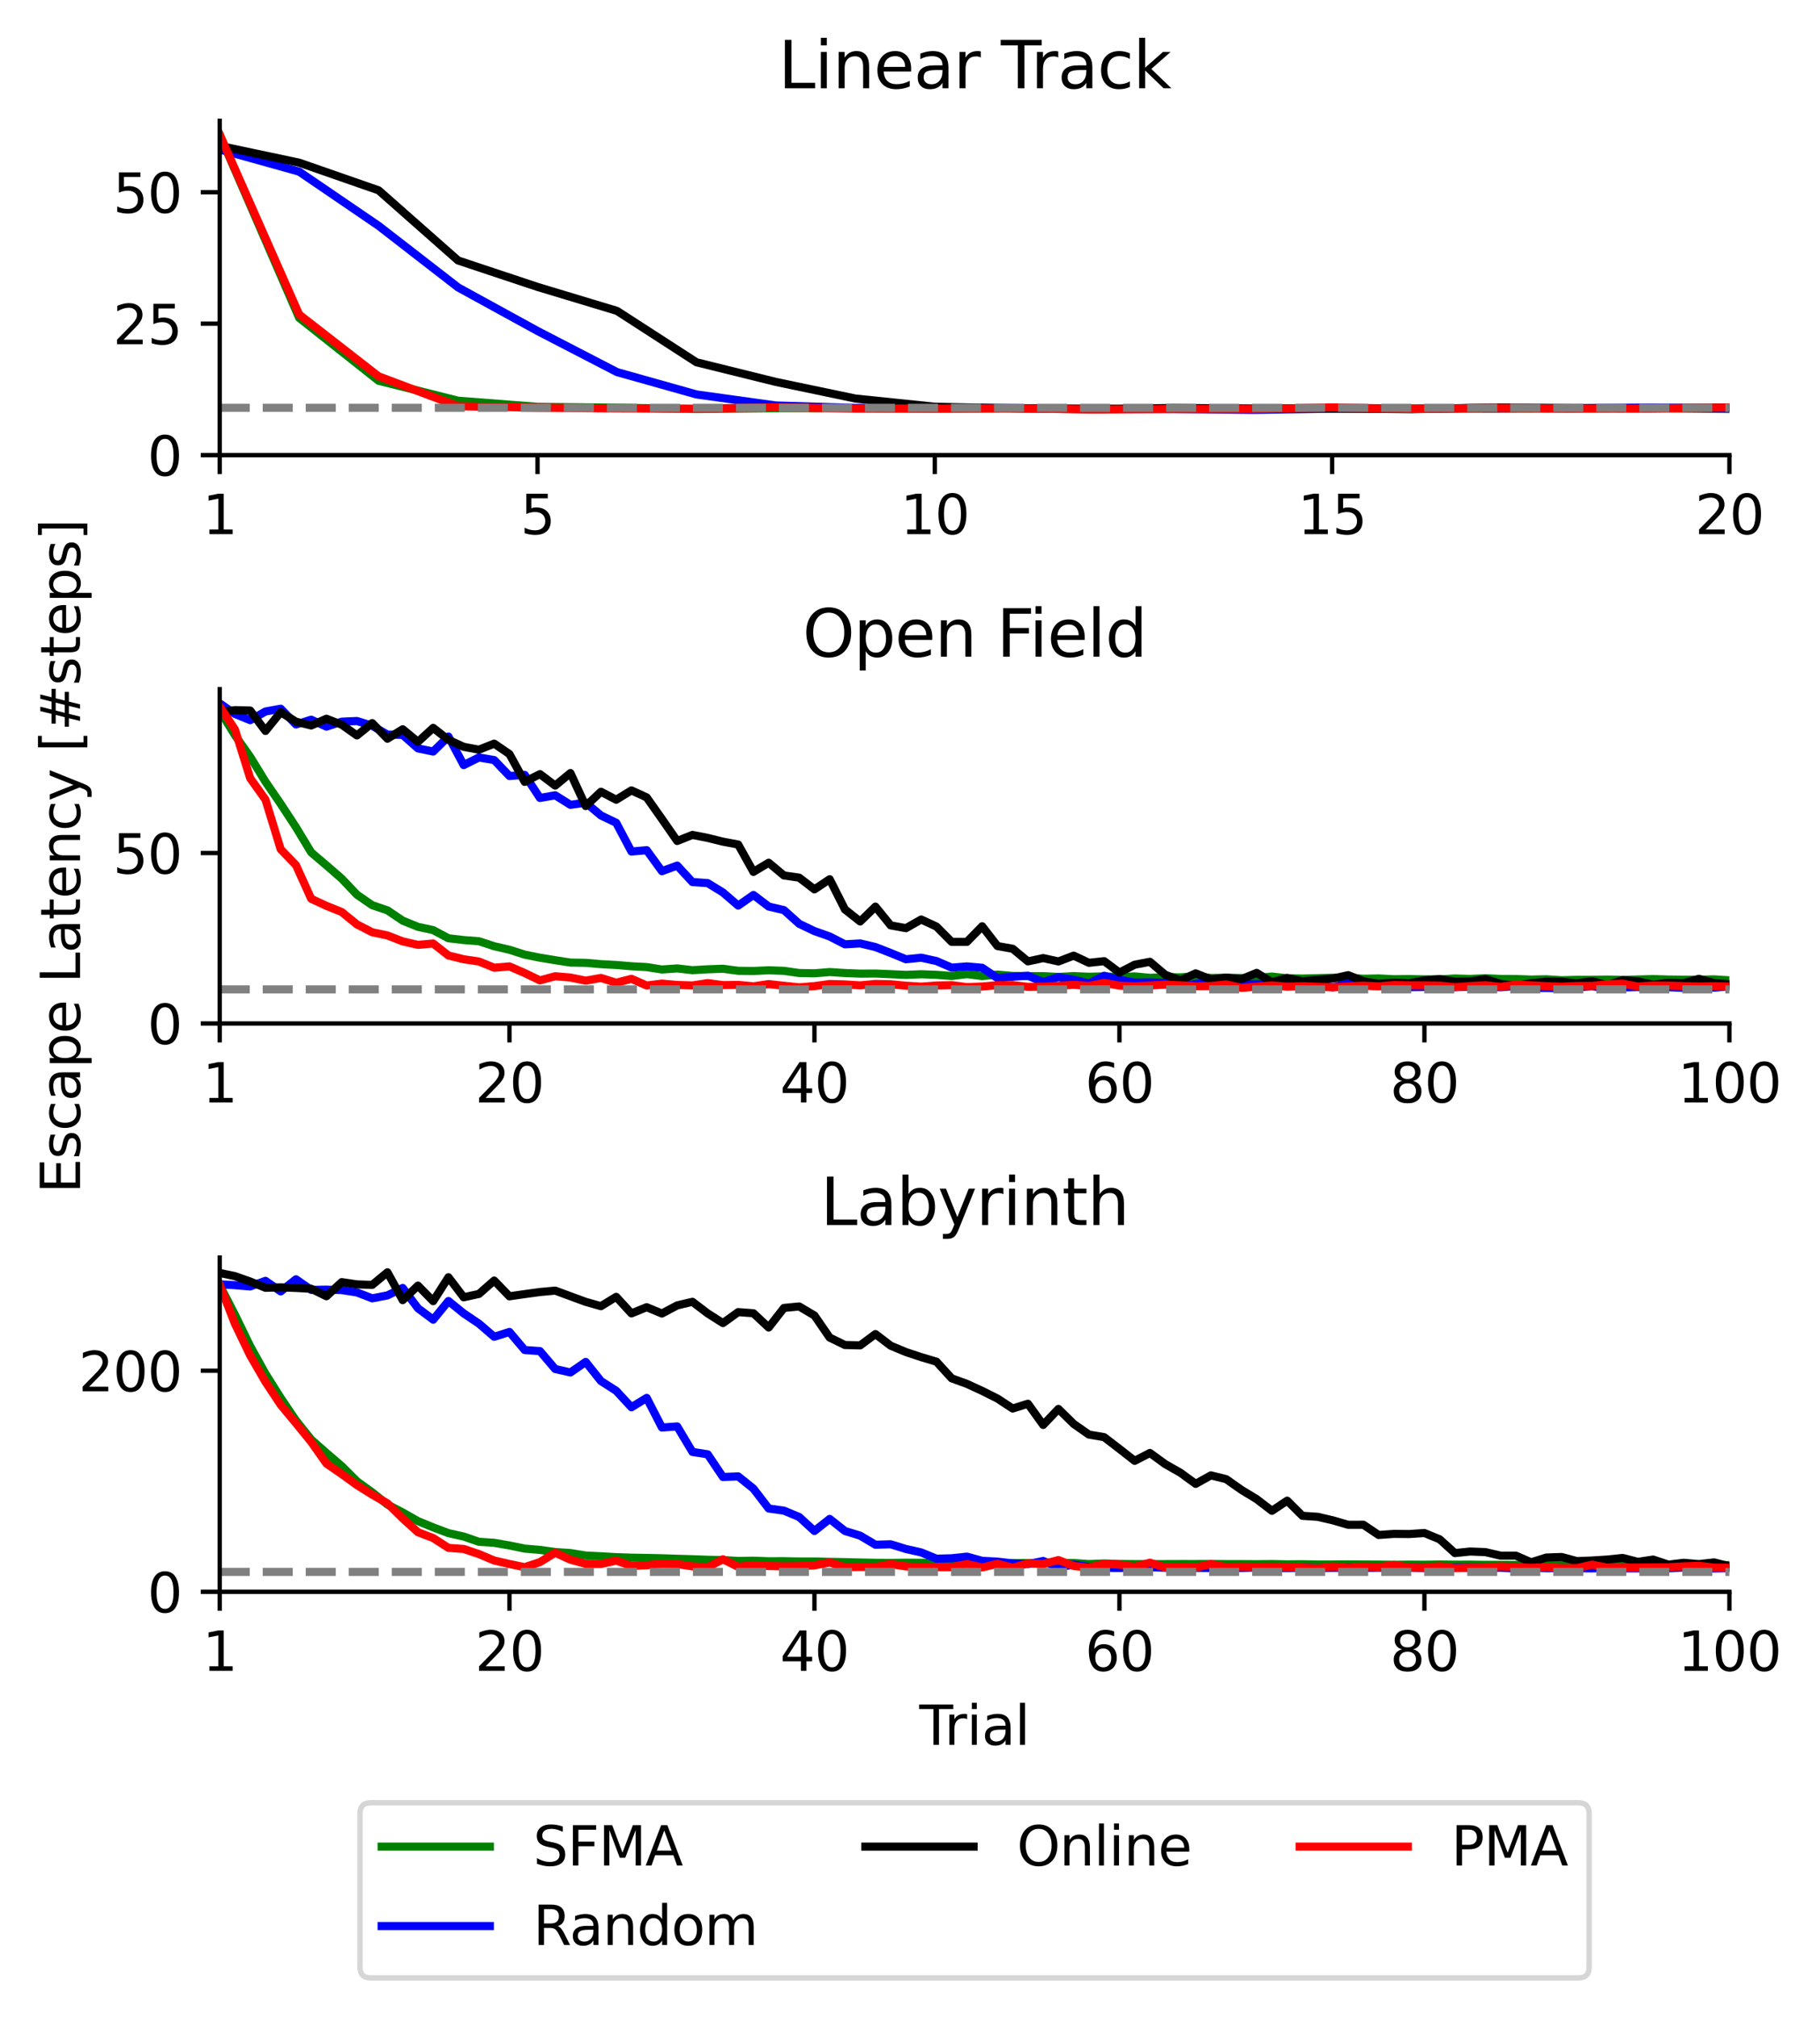 <?xml version="1.0" encoding="utf-8" standalone="no"?>
<!DOCTYPE svg PUBLIC "-//W3C//DTD SVG 1.1//EN"
  "http://www.w3.org/Graphics/SVG/1.1/DTD/svg11.dtd">
<svg height="372.649pt" version="1.1" viewBox="0 0 336.347 372.649" width="336.347pt" xmlns="http://www.w3.org/2000/svg" xmlns:xlink="http://www.w3.org/1999/xlink">
 <defs>
  <style type="text/css">*{stroke-linecap:butt;stroke-linejoin:round;}</style>
 </defs>
 <g id="figure_1">
  <g id="patch_1">
   <path d="M 0 372.649 
L 336.347 372.649 
L 336.347 0 
L 0 0 
z
" style="fill:#ffffff;"/>
  </g>
  <g id="axes_1">
   <g id="patch_2">
    <path d="M 40.603 84.091 
L 319.603 84.091 
L 319.603 22.318 
L 40.603 22.318 
z
" style="fill:#ffffff;"/>
   </g>
   <g id="matplotlib.axis_1">
    <g id="xtick_1">
     <g id="line2d_1">
      <defs>
       <path d="M 0 0 
L 0 3.5 
" id="mf68e36d7d5" style="stroke:#000000;stroke-width:0.8;"/>
      </defs>
      <g>
       <use style="stroke:#000000;stroke-width:0.8;" x="40.603" xlink:href="#mf68e36d7d5" y="84.091"/>
      </g>
     </g>
     <g id="text_1">
      <!-- 1 -->
      <g transform="translate(37.422 98.689)scale(0.1 -0.1)">
       <defs>
        <path d="M 794 531 
L 1825 531 
L 1825 4091 
L 703 3866 
L 703 4441 
L 1819 4666 
L 2450 4666 
L 2450 531 
L 3481 531 
L 3481 0 
L 794 0 
L 794 531 
z
" id="DejaVuSans-31" transform="scale(0.016)"/>
       </defs>
       <use xlink:href="#DejaVuSans-31"/>
      </g>
     </g>
    </g>
    <g id="xtick_2">
     <g id="line2d_2">
      <g>
       <use style="stroke:#000000;stroke-width:0.8;" x="99.34" xlink:href="#mf68e36d7d5" y="84.091"/>
      </g>
     </g>
     <g id="text_2">
      <!-- 5 -->
      <g transform="translate(96.159 98.689)scale(0.1 -0.1)">
       <defs>
        <path d="M 691 4666 
L 3169 4666 
L 3169 4134 
L 1269 4134 
L 1269 2991 
Q 1406 3038 1543 3061 
Q 1681 3084 1819 3084 
Q 2600 3084 3056 2656 
Q 3513 2228 3513 1497 
Q 3513 744 3044 326 
Q 2575 -91 1722 -91 
Q 1428 -91 1123 -41 
Q 819 9 494 109 
L 494 744 
Q 775 591 1075 516 
Q 1375 441 1709 441 
Q 2250 441 2565 725 
Q 2881 1009 2881 1497 
Q 2881 1984 2565 2268 
Q 2250 2553 1709 2553 
Q 1456 2553 1204 2497 
Q 953 2441 691 2322 
L 691 4666 
z
" id="DejaVuSans-35" transform="scale(0.016)"/>
       </defs>
       <use xlink:href="#DejaVuSans-35"/>
      </g>
     </g>
    </g>
    <g id="xtick_3">
     <g id="line2d_3">
      <g>
       <use style="stroke:#000000;stroke-width:0.8;" x="172.761" xlink:href="#mf68e36d7d5" y="84.091"/>
      </g>
     </g>
     <g id="text_3">
      <!-- 10 -->
      <g transform="translate(166.399 98.689)scale(0.1 -0.1)">
       <defs>
        <path d="M 2034 4250 
Q 1547 4250 1301 3770 
Q 1056 3291 1056 2328 
Q 1056 1369 1301 889 
Q 1547 409 2034 409 
Q 2525 409 2770 889 
Q 3016 1369 3016 2328 
Q 3016 3291 2770 3770 
Q 2525 4250 2034 4250 
z
M 2034 4750 
Q 2819 4750 3233 4129 
Q 3647 3509 3647 2328 
Q 3647 1150 3233 529 
Q 2819 -91 2034 -91 
Q 1250 -91 836 529 
Q 422 1150 422 2328 
Q 422 3509 836 4129 
Q 1250 4750 2034 4750 
z
" id="DejaVuSans-30" transform="scale(0.016)"/>
       </defs>
       <use xlink:href="#DejaVuSans-31"/>
       <use x="63.623" xlink:href="#DejaVuSans-30"/>
      </g>
     </g>
    </g>
    <g id="xtick_4">
     <g id="line2d_4">
      <g>
       <use style="stroke:#000000;stroke-width:0.8;" x="246.182" xlink:href="#mf68e36d7d5" y="84.091"/>
      </g>
     </g>
     <g id="text_4">
      <!-- 15 -->
      <g transform="translate(239.82 98.689)scale(0.1 -0.1)">
       <use xlink:href="#DejaVuSans-31"/>
       <use x="63.623" xlink:href="#DejaVuSans-35"/>
      </g>
     </g>
    </g>
    <g id="xtick_5">
     <g id="line2d_5">
      <g>
       <use style="stroke:#000000;stroke-width:0.8;" x="319.603" xlink:href="#mf68e36d7d5" y="84.091"/>
      </g>
     </g>
     <g id="text_5">
      <!-- 20 -->
      <g transform="translate(313.241 98.689)scale(0.1 -0.1)">
       <defs>
        <path d="M 1228 531 
L 3431 531 
L 3431 0 
L 469 0 
L 469 531 
Q 828 903 1448 1529 
Q 2069 2156 2228 2338 
Q 2531 2678 2651 2914 
Q 2772 3150 2772 3378 
Q 2772 3750 2511 3984 
Q 2250 4219 1831 4219 
Q 1534 4219 1204 4116 
Q 875 4013 500 3803 
L 500 4441 
Q 881 4594 1212 4672 
Q 1544 4750 1819 4750 
Q 2544 4750 2975 4387 
Q 3406 4025 3406 3419 
Q 3406 3131 3298 2873 
Q 3191 2616 2906 2266 
Q 2828 2175 2409 1742 
Q 1991 1309 1228 531 
z
" id="DejaVuSans-32" transform="scale(0.016)"/>
       </defs>
       <use xlink:href="#DejaVuSans-32"/>
       <use x="63.623" xlink:href="#DejaVuSans-30"/>
      </g>
     </g>
    </g>
   </g>
   <g id="matplotlib.axis_2">
    <g id="ytick_1">
     <g id="line2d_6">
      <defs>
       <path d="M 0 0 
L -3.5 0 
" id="m73e2771be9" style="stroke:#000000;stroke-width:0.8;"/>
      </defs>
      <g>
       <use style="stroke:#000000;stroke-width:0.8;" x="40.603" xlink:href="#m73e2771be9" y="84.091"/>
      </g>
     </g>
     <g id="text_6">
      <!-- 0 -->
      <g transform="translate(27.241 87.89)scale(0.1 -0.1)">
       <use xlink:href="#DejaVuSans-30"/>
      </g>
     </g>
    </g>
    <g id="ytick_2">
     <g id="line2d_7">
      <g>
       <use style="stroke:#000000;stroke-width:0.8;" x="40.603" xlink:href="#m73e2771be9" y="59.805"/>
      </g>
     </g>
     <g id="text_7">
      <!-- 25 -->
      <g transform="translate(20.878 63.604)scale(0.1 -0.1)">
       <use xlink:href="#DejaVuSans-32"/>
       <use x="63.623" xlink:href="#DejaVuSans-35"/>
      </g>
     </g>
    </g>
    <g id="ytick_3">
     <g id="line2d_8">
      <g>
       <use style="stroke:#000000;stroke-width:0.8;" x="40.603" xlink:href="#m73e2771be9" y="35.519"/>
      </g>
     </g>
     <g id="text_8">
      <!-- 50 -->
      <g transform="translate(20.878 39.318)scale(0.1 -0.1)">
       <use xlink:href="#DejaVuSans-35"/>
       <use x="63.623" xlink:href="#DejaVuSans-30"/>
      </g>
     </g>
    </g>
   </g>
   <g id="line2d_9">
    <path clip-path="url(#p953421560e)" d="M 40.603 24.919 
L 55.287 58.732 
L 69.972 70.357 
L 84.656 74.037 
L 99.34 75.168 
L 114.024 75.315 
L 128.708 75.57 
L 143.393 75.423 
L 158.077 75.439 
L 172.761 75.512 
L 187.445 75.467 
L 202.129 75.48 
L 216.814 75.503 
L 231.498 75.503 
L 246.182 75.516 
L 260.866 75.467 
L 275.55 75.516 
L 290.235 75.473 
L 304.919 75.423 
L 319.603 75.57 
" style="fill:none;stroke:#008000;stroke-linecap:square;stroke-width:1.5;"/>
   </g>
   <g id="line2d_10">
    <path clip-path="url(#p953421560e)" d="M 40.603 27.621 
L 55.287 31.711 
L 69.972 41.726 
L 84.656 53.102 
L 99.34 61.155 
L 114.024 68.752 
L 128.708 72.88 
L 143.393 74.92 
L 158.077 75.367 
L 172.761 75.387 
L 187.445 75.387 
L 202.129 75.562 
L 216.814 75.562 
L 231.498 75.736 
L 246.182 75.503 
L 260.866 75.523 
L 275.55 75.367 
L 290.235 75.426 
L 304.919 75.29 
L 319.603 75.426 
" style="fill:none;stroke:#0000ff;stroke-linecap:square;stroke-width:1.5;"/>
   </g>
   <g id="line2d_11">
    <path clip-path="url(#p953421560e)" d="M 40.603 26.95 
L 55.287 30.059 
L 69.972 35.169 
L 84.656 48.128 
L 99.34 53.014 
L 114.024 57.444 
L 128.708 66.935 
L 143.393 70.568 
L 158.077 73.638 
L 172.761 75.154 
L 187.445 75.426 
L 202.129 75.62 
L 216.814 75.367 
L 231.498 75.484 
L 246.182 75.426 
L 260.866 75.6 
L 275.55 75.27 
L 290.235 75.387 
L 304.919 75.445 
L 319.603 75.27 
" style="fill:none;stroke:#000000;stroke-linecap:square;stroke-width:1.5;"/>
   </g>
   <g id="line2d_12">
    <path clip-path="url(#p953421560e)" d="M 40.603 24.862 
L 55.287 58.114 
L 69.972 69.539 
L 84.656 75.056 
L 99.34 75.328 
L 114.024 75.464 
L 128.708 75.503 
L 143.393 75.251 
L 158.077 75.484 
L 172.761 75.484 
L 187.445 75.426 
L 202.129 75.659 
L 216.814 75.581 
L 231.498 75.581 
L 246.182 75.27 
L 260.866 75.542 
L 275.55 75.348 
L 290.235 75.484 
L 304.919 75.464 
L 319.603 75.29 
" style="fill:none;stroke:#ff0000;stroke-linecap:square;stroke-width:1.5;"/>
   </g>
   <g id="line2d_13">
    <path clip-path="url(#p953421560e)" d="M 40.603 75.348 
L 319.603 75.348 
" style="fill:none;stroke:#808080;stroke-dasharray:5.55,2.4;stroke-dashoffset:0;stroke-width:1.5;"/>
   </g>
   <g id="patch_3">
    <path d="M 40.603 84.091 
L 40.603 22.318 
" style="fill:none;stroke:#000000;stroke-linecap:square;stroke-linejoin:miter;stroke-width:0.8;"/>
   </g>
   <g id="patch_4">
    <path d="M 40.603 84.091 
L 319.603 84.091 
" style="fill:none;stroke:#000000;stroke-linecap:square;stroke-linejoin:miter;stroke-width:0.8;"/>
   </g>
   <g id="text_9">
    <!-- Linear Track -->
    <g transform="translate(143.852 16.318)scale(0.12 -0.12)">
     <defs>
      <path d="M 628 4666 
L 1259 4666 
L 1259 531 
L 3531 531 
L 3531 0 
L 628 0 
L 628 4666 
z
" id="DejaVuSans-4c" transform="scale(0.016)"/>
      <path d="M 603 3500 
L 1178 3500 
L 1178 0 
L 603 0 
L 603 3500 
z
M 603 4863 
L 1178 4863 
L 1178 4134 
L 603 4134 
L 603 4863 
z
" id="DejaVuSans-69" transform="scale(0.016)"/>
      <path d="M 3513 2113 
L 3513 0 
L 2938 0 
L 2938 2094 
Q 2938 2591 2744 2837 
Q 2550 3084 2163 3084 
Q 1697 3084 1428 2787 
Q 1159 2491 1159 1978 
L 1159 0 
L 581 0 
L 581 3500 
L 1159 3500 
L 1159 2956 
Q 1366 3272 1645 3428 
Q 1925 3584 2291 3584 
Q 2894 3584 3203 3211 
Q 3513 2838 3513 2113 
z
" id="DejaVuSans-6e" transform="scale(0.016)"/>
      <path d="M 3597 1894 
L 3597 1613 
L 953 1613 
Q 991 1019 1311 708 
Q 1631 397 2203 397 
Q 2534 397 2845 478 
Q 3156 559 3463 722 
L 3463 178 
Q 3153 47 2828 -22 
Q 2503 -91 2169 -91 
Q 1331 -91 842 396 
Q 353 884 353 1716 
Q 353 2575 817 3079 
Q 1281 3584 2069 3584 
Q 2775 3584 3186 3129 
Q 3597 2675 3597 1894 
z
M 3022 2063 
Q 3016 2534 2758 2815 
Q 2500 3097 2075 3097 
Q 1594 3097 1305 2825 
Q 1016 2553 972 2059 
L 3022 2063 
z
" id="DejaVuSans-65" transform="scale(0.016)"/>
      <path d="M 2194 1759 
Q 1497 1759 1228 1600 
Q 959 1441 959 1056 
Q 959 750 1161 570 
Q 1363 391 1709 391 
Q 2188 391 2477 730 
Q 2766 1069 2766 1631 
L 2766 1759 
L 2194 1759 
z
M 3341 1997 
L 3341 0 
L 2766 0 
L 2766 531 
Q 2569 213 2275 61 
Q 1981 -91 1556 -91 
Q 1019 -91 701 211 
Q 384 513 384 1019 
Q 384 1609 779 1909 
Q 1175 2209 1959 2209 
L 2766 2209 
L 2766 2266 
Q 2766 2663 2505 2880 
Q 2244 3097 1772 3097 
Q 1472 3097 1187 3025 
Q 903 2953 641 2809 
L 641 3341 
Q 956 3463 1253 3523 
Q 1550 3584 1831 3584 
Q 2591 3584 2966 3190 
Q 3341 2797 3341 1997 
z
" id="DejaVuSans-61" transform="scale(0.016)"/>
      <path d="M 2631 2963 
Q 2534 3019 2420 3045 
Q 2306 3072 2169 3072 
Q 1681 3072 1420 2755 
Q 1159 2438 1159 1844 
L 1159 0 
L 581 0 
L 581 3500 
L 1159 3500 
L 1159 2956 
Q 1341 3275 1631 3429 
Q 1922 3584 2338 3584 
Q 2397 3584 2469 3576 
Q 2541 3569 2628 3553 
L 2631 2963 
z
" id="DejaVuSans-72" transform="scale(0.016)"/>
      <path id="DejaVuSans-20" transform="scale(0.016)"/>
      <path d="M -19 4666 
L 3928 4666 
L 3928 4134 
L 2272 4134 
L 2272 0 
L 1638 0 
L 1638 4134 
L -19 4134 
L -19 4666 
z
" id="DejaVuSans-54" transform="scale(0.016)"/>
      <path d="M 3122 3366 
L 3122 2828 
Q 2878 2963 2633 3030 
Q 2388 3097 2138 3097 
Q 1578 3097 1268 2742 
Q 959 2388 959 1747 
Q 959 1106 1268 751 
Q 1578 397 2138 397 
Q 2388 397 2633 464 
Q 2878 531 3122 666 
L 3122 134 
Q 2881 22 2623 -34 
Q 2366 -91 2075 -91 
Q 1284 -91 818 406 
Q 353 903 353 1747 
Q 353 2603 823 3093 
Q 1294 3584 2113 3584 
Q 2378 3584 2631 3529 
Q 2884 3475 3122 3366 
z
" id="DejaVuSans-63" transform="scale(0.016)"/>
      <path d="M 581 4863 
L 1159 4863 
L 1159 1991 
L 2875 3500 
L 3609 3500 
L 1753 1863 
L 3688 0 
L 2938 0 
L 1159 1709 
L 1159 0 
L 581 0 
L 581 4863 
z
" id="DejaVuSans-6b" transform="scale(0.016)"/>
     </defs>
     <use xlink:href="#DejaVuSans-4c"/>
     <use x="55.713" xlink:href="#DejaVuSans-69"/>
     <use x="83.496" xlink:href="#DejaVuSans-6e"/>
     <use x="146.875" xlink:href="#DejaVuSans-65"/>
     <use x="208.398" xlink:href="#DejaVuSans-61"/>
     <use x="269.678" xlink:href="#DejaVuSans-72"/>
     <use x="310.791" xlink:href="#DejaVuSans-20"/>
     <use x="342.578" xlink:href="#DejaVuSans-54"/>
     <use x="388.912" xlink:href="#DejaVuSans-72"/>
     <use x="430.025" xlink:href="#DejaVuSans-61"/>
     <use x="491.305" xlink:href="#DejaVuSans-63"/>
     <use x="546.285" xlink:href="#DejaVuSans-6b"/>
    </g>
   </g>
  </g>
  <g id="axes_2">
   <g id="patch_5">
    <path d="M 40.603 189.104 
L 319.603 189.104 
L 319.603 127.332 
L 40.603 127.332 
z
" style="fill:#ffffff;"/>
   </g>
   <g id="matplotlib.axis_3">
    <g id="xtick_6">
     <g id="line2d_14">
      <g>
       <use style="stroke:#000000;stroke-width:0.8;" x="40.603" xlink:href="#mf68e36d7d5" y="189.104"/>
      </g>
     </g>
     <g id="text_10">
      <!-- 1 -->
      <g transform="translate(37.422 203.703)scale(0.1 -0.1)">
       <use xlink:href="#DejaVuSans-31"/>
      </g>
     </g>
    </g>
    <g id="xtick_7">
     <g id="line2d_15">
      <g>
       <use style="stroke:#000000;stroke-width:0.8;" x="94.149" xlink:href="#mf68e36d7d5" y="189.104"/>
      </g>
     </g>
     <g id="text_11">
      <!-- 20 -->
      <g transform="translate(87.786 203.703)scale(0.1 -0.1)">
       <use xlink:href="#DejaVuSans-32"/>
       <use x="63.623" xlink:href="#DejaVuSans-30"/>
      </g>
     </g>
    </g>
    <g id="xtick_8">
     <g id="line2d_16">
      <g>
       <use style="stroke:#000000;stroke-width:0.8;" x="150.512" xlink:href="#mf68e36d7d5" y="189.104"/>
      </g>
     </g>
     <g id="text_12">
      <!-- 40 -->
      <g transform="translate(144.15 203.703)scale(0.1 -0.1)">
       <defs>
        <path d="M 2419 4116 
L 825 1625 
L 2419 1625 
L 2419 4116 
z
M 2253 4666 
L 3047 4666 
L 3047 1625 
L 3713 1625 
L 3713 1100 
L 3047 1100 
L 3047 0 
L 2419 0 
L 2419 1100 
L 313 1100 
L 313 1709 
L 2253 4666 
z
" id="DejaVuSans-34" transform="scale(0.016)"/>
       </defs>
       <use xlink:href="#DejaVuSans-34"/>
       <use x="63.623" xlink:href="#DejaVuSans-30"/>
      </g>
     </g>
    </g>
    <g id="xtick_9">
     <g id="line2d_17">
      <g>
       <use style="stroke:#000000;stroke-width:0.8;" x="206.876" xlink:href="#mf68e36d7d5" y="189.104"/>
      </g>
     </g>
     <g id="text_13">
      <!-- 60 -->
      <g transform="translate(200.513 203.703)scale(0.1 -0.1)">
       <defs>
        <path d="M 2113 2584 
Q 1688 2584 1439 2293 
Q 1191 2003 1191 1497 
Q 1191 994 1439 701 
Q 1688 409 2113 409 
Q 2538 409 2786 701 
Q 3034 994 3034 1497 
Q 3034 2003 2786 2293 
Q 2538 2584 2113 2584 
z
M 3366 4563 
L 3366 3988 
Q 3128 4100 2886 4159 
Q 2644 4219 2406 4219 
Q 1781 4219 1451 3797 
Q 1122 3375 1075 2522 
Q 1259 2794 1537 2939 
Q 1816 3084 2150 3084 
Q 2853 3084 3261 2657 
Q 3669 2231 3669 1497 
Q 3669 778 3244 343 
Q 2819 -91 2113 -91 
Q 1303 -91 875 529 
Q 447 1150 447 2328 
Q 447 3434 972 4092 
Q 1497 4750 2381 4750 
Q 2619 4750 2861 4703 
Q 3103 4656 3366 4563 
z
" id="DejaVuSans-36" transform="scale(0.016)"/>
       </defs>
       <use xlink:href="#DejaVuSans-36"/>
       <use x="63.623" xlink:href="#DejaVuSans-30"/>
      </g>
     </g>
    </g>
    <g id="xtick_10">
     <g id="line2d_18">
      <g>
       <use style="stroke:#000000;stroke-width:0.8;" x="263.239" xlink:href="#mf68e36d7d5" y="189.104"/>
      </g>
     </g>
     <g id="text_14">
      <!-- 80 -->
      <g transform="translate(256.877 203.703)scale(0.1 -0.1)">
       <defs>
        <path d="M 2034 2216 
Q 1584 2216 1326 1975 
Q 1069 1734 1069 1313 
Q 1069 891 1326 650 
Q 1584 409 2034 409 
Q 2484 409 2743 651 
Q 3003 894 3003 1313 
Q 3003 1734 2745 1975 
Q 2488 2216 2034 2216 
z
M 1403 2484 
Q 997 2584 770 2862 
Q 544 3141 544 3541 
Q 544 4100 942 4425 
Q 1341 4750 2034 4750 
Q 2731 4750 3128 4425 
Q 3525 4100 3525 3541 
Q 3525 3141 3298 2862 
Q 3072 2584 2669 2484 
Q 3125 2378 3379 2068 
Q 3634 1759 3634 1313 
Q 3634 634 3220 271 
Q 2806 -91 2034 -91 
Q 1263 -91 848 271 
Q 434 634 434 1313 
Q 434 1759 690 2068 
Q 947 2378 1403 2484 
z
M 1172 3481 
Q 1172 3119 1398 2916 
Q 1625 2713 2034 2713 
Q 2441 2713 2670 2916 
Q 2900 3119 2900 3481 
Q 2900 3844 2670 4047 
Q 2441 4250 2034 4250 
Q 1625 4250 1398 4047 
Q 1172 3844 1172 3481 
z
" id="DejaVuSans-38" transform="scale(0.016)"/>
       </defs>
       <use xlink:href="#DejaVuSans-38"/>
       <use x="63.623" xlink:href="#DejaVuSans-30"/>
      </g>
     </g>
    </g>
    <g id="xtick_11">
     <g id="line2d_19">
      <g>
       <use style="stroke:#000000;stroke-width:0.8;" x="319.603" xlink:href="#mf68e36d7d5" y="189.104"/>
      </g>
     </g>
     <g id="text_15">
      <!-- 100 -->
      <g transform="translate(310.059 203.703)scale(0.1 -0.1)">
       <use xlink:href="#DejaVuSans-31"/>
       <use x="63.623" xlink:href="#DejaVuSans-30"/>
       <use x="127.246" xlink:href="#DejaVuSans-30"/>
      </g>
     </g>
    </g>
   </g>
   <g id="matplotlib.axis_4">
    <g id="ytick_4">
     <g id="line2d_20">
      <g>
       <use style="stroke:#000000;stroke-width:0.8;" x="40.603" xlink:href="#m73e2771be9" y="189.104"/>
      </g>
     </g>
     <g id="text_16">
      <!-- 0 -->
      <g transform="translate(27.241 192.904)scale(0.1 -0.1)">
       <use xlink:href="#DejaVuSans-30"/>
      </g>
     </g>
    </g>
    <g id="ytick_5">
     <g id="line2d_21">
      <g>
       <use style="stroke:#000000;stroke-width:0.8;" x="40.603" xlink:href="#m73e2771be9" y="157.613"/>
      </g>
     </g>
     <g id="text_17">
      <!-- 50 -->
      <g transform="translate(20.878 161.412)scale(0.1 -0.1)">
       <use xlink:href="#DejaVuSans-35"/>
       <use x="63.623" xlink:href="#DejaVuSans-30"/>
      </g>
     </g>
    </g>
    <g id="text_18">
     <!-- Escape Latency [#steps] -->
     <g transform="translate(14.798 220.5)rotate(-90)scale(0.1 -0.1)">
      <defs>
       <path d="M 628 4666 
L 3578 4666 
L 3578 4134 
L 1259 4134 
L 1259 2753 
L 3481 2753 
L 3481 2222 
L 1259 2222 
L 1259 531 
L 3634 531 
L 3634 0 
L 628 0 
L 628 4666 
z
" id="DejaVuSans-45" transform="scale(0.016)"/>
       <path d="M 2834 3397 
L 2834 2853 
Q 2591 2978 2328 3040 
Q 2066 3103 1784 3103 
Q 1356 3103 1142 2972 
Q 928 2841 928 2578 
Q 928 2378 1081 2264 
Q 1234 2150 1697 2047 
L 1894 2003 
Q 2506 1872 2764 1633 
Q 3022 1394 3022 966 
Q 3022 478 2636 193 
Q 2250 -91 1575 -91 
Q 1294 -91 989 -36 
Q 684 19 347 128 
L 347 722 
Q 666 556 975 473 
Q 1284 391 1588 391 
Q 1994 391 2212 530 
Q 2431 669 2431 922 
Q 2431 1156 2273 1281 
Q 2116 1406 1581 1522 
L 1381 1569 
Q 847 1681 609 1914 
Q 372 2147 372 2553 
Q 372 3047 722 3315 
Q 1072 3584 1716 3584 
Q 2034 3584 2315 3537 
Q 2597 3491 2834 3397 
z
" id="DejaVuSans-73" transform="scale(0.016)"/>
       <path d="M 1159 525 
L 1159 -1331 
L 581 -1331 
L 581 3500 
L 1159 3500 
L 1159 2969 
Q 1341 3281 1617 3432 
Q 1894 3584 2278 3584 
Q 2916 3584 3314 3078 
Q 3713 2572 3713 1747 
Q 3713 922 3314 415 
Q 2916 -91 2278 -91 
Q 1894 -91 1617 61 
Q 1341 213 1159 525 
z
M 3116 1747 
Q 3116 2381 2855 2742 
Q 2594 3103 2138 3103 
Q 1681 3103 1420 2742 
Q 1159 2381 1159 1747 
Q 1159 1113 1420 752 
Q 1681 391 2138 391 
Q 2594 391 2855 752 
Q 3116 1113 3116 1747 
z
" id="DejaVuSans-70" transform="scale(0.016)"/>
       <path d="M 1172 4494 
L 1172 3500 
L 2356 3500 
L 2356 3053 
L 1172 3053 
L 1172 1153 
Q 1172 725 1289 603 
Q 1406 481 1766 481 
L 2356 481 
L 2356 0 
L 1766 0 
Q 1100 0 847 248 
Q 594 497 594 1153 
L 594 3053 
L 172 3053 
L 172 3500 
L 594 3500 
L 594 4494 
L 1172 4494 
z
" id="DejaVuSans-74" transform="scale(0.016)"/>
       <path d="M 2059 -325 
Q 1816 -950 1584 -1140 
Q 1353 -1331 966 -1331 
L 506 -1331 
L 506 -850 
L 844 -850 
Q 1081 -850 1212 -737 
Q 1344 -625 1503 -206 
L 1606 56 
L 191 3500 
L 800 3500 
L 1894 763 
L 2988 3500 
L 3597 3500 
L 2059 -325 
z
" id="DejaVuSans-79" transform="scale(0.016)"/>
       <path d="M 550 4863 
L 1875 4863 
L 1875 4416 
L 1125 4416 
L 1125 -397 
L 1875 -397 
L 1875 -844 
L 550 -844 
L 550 4863 
z
" id="DejaVuSans-5b" transform="scale(0.016)"/>
       <path d="M 3272 2816 
L 2363 2816 
L 2100 1772 
L 3016 1772 
L 3272 2816 
z
M 2803 4594 
L 2478 3297 
L 3391 3297 
L 3719 4594 
L 4219 4594 
L 3897 3297 
L 4872 3297 
L 4872 2816 
L 3775 2816 
L 3519 1772 
L 4513 1772 
L 4513 1294 
L 3397 1294 
L 3072 0 
L 2572 0 
L 2894 1294 
L 1978 1294 
L 1656 0 
L 1153 0 
L 1478 1294 
L 494 1294 
L 494 1772 
L 1594 1772 
L 1856 2816 
L 850 2816 
L 850 3297 
L 1978 3297 
L 2297 4594 
L 2803 4594 
z
" id="DejaVuSans-23" transform="scale(0.016)"/>
       <path d="M 1947 4863 
L 1947 -844 
L 622 -844 
L 622 -397 
L 1369 -397 
L 1369 4416 
L 622 4416 
L 622 4863 
L 1947 4863 
z
" id="DejaVuSans-5d" transform="scale(0.016)"/>
      </defs>
      <use xlink:href="#DejaVuSans-45"/>
      <use x="63.184" xlink:href="#DejaVuSans-73"/>
      <use x="115.283" xlink:href="#DejaVuSans-63"/>
      <use x="170.264" xlink:href="#DejaVuSans-61"/>
      <use x="231.543" xlink:href="#DejaVuSans-70"/>
      <use x="295.02" xlink:href="#DejaVuSans-65"/>
      <use x="356.543" xlink:href="#DejaVuSans-20"/>
      <use x="388.33" xlink:href="#DejaVuSans-4c"/>
      <use x="444.043" xlink:href="#DejaVuSans-61"/>
      <use x="505.322" xlink:href="#DejaVuSans-74"/>
      <use x="544.531" xlink:href="#DejaVuSans-65"/>
      <use x="606.055" xlink:href="#DejaVuSans-6e"/>
      <use x="669.434" xlink:href="#DejaVuSans-63"/>
      <use x="724.414" xlink:href="#DejaVuSans-79"/>
      <use x="783.594" xlink:href="#DejaVuSans-20"/>
      <use x="815.381" xlink:href="#DejaVuSans-5b"/>
      <use x="854.395" xlink:href="#DejaVuSans-23"/>
      <use x="938.184" xlink:href="#DejaVuSans-73"/>
      <use x="990.283" xlink:href="#DejaVuSans-74"/>
      <use x="1029.492" xlink:href="#DejaVuSans-65"/>
      <use x="1091.016" xlink:href="#DejaVuSans-70"/>
      <use x="1154.492" xlink:href="#DejaVuSans-73"/>
      <use x="1206.592" xlink:href="#DejaVuSans-5d"/>
     </g>
    </g>
   </g>
   <g id="line2d_22">
    <path clip-path="url(#pfa3bd458db)" d="M 40.603 131.275 
L 43.421 135.841 
L 46.239 139.839 
L 49.058 144.43 
L 51.876 148.537 
L 54.694 152.839 
L 57.512 157.497 
L 60.33 159.892 
L 63.149 162.338 
L 65.967 165.308 
L 68.785 167.25 
L 71.603 168.201 
L 74.421 170.106 
L 77.239 171.248 
L 80.058 171.858 
L 82.876 173.36 
L 85.694 173.692 
L 88.512 173.907 
L 91.33 174.833 
L 94.149 175.483 
L 96.967 176.383 
L 99.785 176.952 
L 102.603 177.414 
L 105.421 177.85 
L 108.239 177.899 
L 111.058 178.144 
L 113.876 178.295 
L 116.694 178.535 
L 119.512 178.683 
L 122.33 179.131 
L 125.149 178.932 
L 127.967 179.255 
L 130.785 179.094 
L 133.603 178.992 
L 136.421 179.373 
L 139.239 179.404 
L 142.058 179.279 
L 144.876 179.376 
L 147.694 179.78 
L 150.512 179.835 
L 153.33 179.601 
L 156.149 179.784 
L 158.967 179.895 
L 161.785 179.88 
L 164.603 179.997 
L 167.421 180.126 
L 170.239 180.01 
L 173.058 180.112 
L 175.876 180.329 
L 178.694 179.985 
L 181.512 180.34 
L 184.33 180.077 
L 187.149 180.318 
L 189.967 180.356 
L 192.785 180.357 
L 195.603 180.504 
L 198.421 180.349 
L 201.239 180.47 
L 204.058 180.397 
L 206.876 180.543 
L 209.694 180.403 
L 212.512 180.67 
L 215.33 180.544 
L 218.149 180.575 
L 220.967 180.382 
L 223.785 180.691 
L 226.603 180.665 
L 229.421 180.698 
L 232.239 180.712 
L 235.058 180.435 
L 237.876 180.747 
L 240.694 180.806 
L 243.512 180.728 
L 246.33 180.652 
L 249.149 180.614 
L 251.967 180.847 
L 254.785 180.781 
L 257.603 180.927 
L 260.421 180.896 
L 263.239 180.95 
L 266.058 180.964 
L 268.876 180.791 
L 271.694 180.873 
L 274.512 180.743 
L 277.33 180.875 
L 280.149 180.889 
L 282.967 180.992 
L 285.785 180.934 
L 288.603 181.115 
L 291.421 181.04 
L 294.239 181.039 
L 297.058 180.991 
L 299.876 181.057 
L 302.694 180.978 
L 305.512 180.897 
L 308.33 180.983 
L 311.149 181.015 
L 313.967 181.019 
L 316.785 180.95 
L 319.603 181.135 
" style="fill:none;stroke:#008000;stroke-linecap:square;stroke-width:1.5;"/>
   </g>
   <g id="line2d_23">
    <path clip-path="url(#pfa3bd458db)" d="M 40.603 129.964 
L 43.421 131.916 
L 46.239 133.063 
L 49.058 131.463 
L 51.876 130.946 
L 54.694 133.856 
L 57.512 132.974 
L 60.33 134.259 
L 63.149 133.34 
L 65.967 133.214 
L 68.785 134.095 
L 71.603 135.733 
L 74.421 135.783 
L 77.239 138.278 
L 80.058 138.857 
L 82.876 136.086 
L 85.694 141.364 
L 88.512 139.953 
L 91.33 140.432 
L 94.149 143.379 
L 96.967 143.165 
L 99.785 147.435 
L 102.603 146.944 
L 105.421 148.707 
L 108.239 148.304 
L 111.058 150.672 
L 113.876 152.02 
L 116.694 157.336 
L 119.512 157.084 
L 122.33 160.964 
L 125.149 159.931 
L 127.967 162.979 
L 130.785 163.168 
L 133.603 164.894 
L 136.421 167.325 
L 139.239 165.36 
L 142.058 167.501 
L 144.876 168.156 
L 147.694 170.688 
L 150.512 172.036 
L 153.33 173.031 
L 156.149 174.48 
L 158.967 174.316 
L 161.785 174.984 
L 164.603 176.08 
L 167.421 177.239 
L 170.239 176.949 
L 173.058 177.566 
L 175.876 178.788 
L 178.694 178.561 
L 181.512 178.813 
L 184.33 180.715 
L 187.149 180.463 
L 189.967 180.274 
L 192.785 181.471 
L 195.603 180.526 
L 198.421 181.018 
L 201.239 181.736 
L 204.058 180.287 
L 206.876 181.03 
L 209.694 181.547 
L 212.512 181.509 
L 215.33 181.584 
L 218.149 182.189 
L 220.967 181.799 
L 223.785 181.446 
L 226.603 181.635 
L 229.421 181.899 
L 232.239 181.799 
L 235.058 182.151 
L 237.876 181.647 
L 240.694 182.151 
L 243.512 182.101 
L 246.33 182.428 
L 249.149 181.673 
L 251.967 181.962 
L 254.785 181.937 
L 257.603 182.038 
L 260.421 182.403 
L 263.239 182.365 
L 266.058 182.479 
L 268.876 182.403 
L 271.694 182.302 
L 274.512 182.34 
L 277.33 182.416 
L 280.149 182.176 
L 282.967 182.554 
L 285.785 182.554 
L 288.603 182.605 
L 291.421 182.441 
L 294.239 182.227 
L 297.058 182.605 
L 299.876 182.454 
L 302.694 182.378 
L 305.512 182.592 
L 308.33 182.403 
L 311.149 182.529 
L 313.967 182.088 
L 316.785 182.491 
L 319.603 182.239 
" style="fill:none;stroke:#0000ff;stroke-linecap:square;stroke-width:1.5;"/>
   </g>
   <g id="line2d_24">
    <path clip-path="url(#pfa3bd458db)" d="M 40.603 131.639 
L 43.421 131.211 
L 46.239 131.286 
L 49.058 135.053 
L 51.876 131.589 
L 54.694 133.34 
L 57.512 134.045 
L 60.33 132.798 
L 63.149 133.894 
L 65.967 135.884 
L 68.785 133.604 
L 71.603 136.489 
L 74.421 134.738 
L 77.239 137.068 
L 80.058 134.486 
L 82.876 136.703 
L 85.694 137.988 
L 88.512 138.517 
L 91.33 137.396 
L 94.149 139.323 
L 96.967 144.462 
L 99.785 143.026 
L 102.603 145.155 
L 105.421 142.837 
L 108.239 148.934 
L 111.058 146.289 
L 113.876 147.763 
L 116.694 146.037 
L 119.512 147.334 
L 122.33 151.328 
L 125.149 155.384 
L 127.967 154.263 
L 130.785 154.817 
L 133.603 155.51 
L 136.421 156.039 
L 139.239 161.09 
L 142.058 159.402 
L 144.876 161.757 
L 147.694 162.161 
L 150.512 164.327 
L 153.33 162.45 
L 156.149 168.031 
L 158.967 170.26 
L 161.785 167.514 
L 164.603 170.978 
L 167.421 171.495 
L 170.239 169.895 
L 173.058 171.192 
L 175.876 174.026 
L 178.694 174.026 
L 181.512 171.142 
L 184.33 174.795 
L 187.149 175.299 
L 189.967 177.629 
L 192.785 177.024 
L 195.603 177.642 
L 198.421 176.571 
L 201.239 177.894 
L 204.058 177.591 
L 206.876 179.695 
L 209.694 178.246 
L 212.512 177.705 
L 215.33 180.098 
L 218.149 181.131 
L 220.967 179.846 
L 223.785 180.955 
L 226.603 180.627 
L 229.421 180.917 
L 232.239 179.758 
L 235.058 181.484 
L 237.876 180.69 
L 240.694 181.307 
L 243.512 181.03 
L 246.33 180.803 
L 249.149 180.174 
L 251.967 181.295 
L 254.785 181.786 
L 257.603 181.547 
L 260.421 181.673 
L 263.239 181.131 
L 266.058 180.904 
L 268.876 181.383 
L 271.694 181.345 
L 274.512 180.892 
L 277.33 181.786 
L 280.149 182.164 
L 282.967 181.66 
L 285.785 181.37 
L 288.603 181.383 
L 291.421 181.685 
L 294.239 181.295 
L 297.058 182.025 
L 299.876 181.106 
L 302.694 181.32 
L 305.512 181.937 
L 308.33 181.572 
L 311.149 181.66 
L 313.967 180.854 
L 316.785 181.635 
L 319.603 181.861 
" style="fill:none;stroke:#000000;stroke-linecap:square;stroke-width:1.5;"/>
   </g>
   <g id="line2d_25">
    <path clip-path="url(#pfa3bd458db)" d="M 40.603 130.531 
L 43.421 134.788 
L 46.239 143.795 
L 49.058 147.738 
L 51.876 156.92 
L 54.694 159.843 
L 57.512 166.065 
L 60.33 167.375 
L 63.149 168.509 
L 65.967 170.802 
L 68.785 172.25 
L 71.603 172.842 
L 74.421 173.938 
L 77.239 174.581 
L 80.058 174.329 
L 82.876 176.546 
L 85.694 177.239 
L 88.512 177.654 
L 91.33 178.801 
L 94.149 178.561 
L 96.967 179.783 
L 99.785 181.143 
L 102.603 180.375 
L 105.421 180.614 
L 108.239 181.194 
L 111.058 180.69 
L 113.876 181.584 
L 116.694 180.854 
L 119.512 182.088 
L 122.33 181.736 
L 125.149 181.987 
L 127.967 182.076 
L 130.785 181.647 
L 133.603 182.013 
L 136.421 181.975 
L 139.239 182.239 
L 142.058 181.824 
L 144.876 182.139 
L 147.694 182.428 
L 150.512 182.202 
L 153.33 181.811 
L 156.149 181.887 
L 158.967 182.063 
L 161.785 181.799 
L 164.603 181.861 
L 167.421 182.126 
L 170.239 182.302 
L 173.058 182.088 
L 175.876 182.025 
L 178.694 182.391 
L 181.512 182.277 
L 184.33 182.025 
L 187.149 182.013 
L 189.967 182.34 
L 192.785 182.302 
L 195.603 182.139 
L 198.421 181.962 
L 201.239 182.164 
L 204.058 181.597 
L 206.876 182.113 
L 209.694 182.239 
L 212.512 182.088 
L 215.33 181.924 
L 218.149 182.05 
L 220.967 182.214 
L 223.785 182.189 
L 226.603 181.874 
L 229.421 182.529 
L 232.239 182.302 
L 235.058 182.063 
L 237.876 182.315 
L 240.694 182.214 
L 243.512 182.315 
L 246.33 182.428 
L 249.149 182.252 
L 251.967 182.113 
L 254.785 182.252 
L 257.603 182 
L 260.421 182.05 
L 263.239 182.063 
L 266.058 182.101 
L 268.876 182.403 
L 271.694 182.189 
L 274.512 182.038 
L 277.33 182.34 
L 280.149 181.912 
L 282.967 182.05 
L 285.785 182.214 
L 288.603 182.302 
L 291.421 182.176 
L 294.239 182.164 
L 297.058 181.836 
L 299.876 181.748 
L 302.694 182.277 
L 305.512 182.076 
L 308.33 182.101 
L 311.149 182.202 
L 313.967 182.277 
L 316.785 182.214 
L 319.603 182.277 
" style="fill:none;stroke:#ff0000;stroke-linecap:square;stroke-width:1.5;"/>
   </g>
   <g id="line2d_26">
    <path clip-path="url(#pfa3bd458db)" d="M 40.603 182.806 
L 319.603 182.806 
" style="fill:none;stroke:#808080;stroke-dasharray:5.55,2.4;stroke-dashoffset:0;stroke-width:1.5;"/>
   </g>
   <g id="patch_6">
    <path d="M 40.603 189.104 
L 40.603 127.332 
" style="fill:none;stroke:#000000;stroke-linecap:square;stroke-linejoin:miter;stroke-width:0.8;"/>
   </g>
   <g id="patch_7">
    <path d="M 40.603 189.104 
L 319.603 189.104 
" style="fill:none;stroke:#000000;stroke-linecap:square;stroke-linejoin:miter;stroke-width:0.8;"/>
   </g>
   <g id="text_19">
    <!-- Open Field -->
    <g transform="translate(148.319 121.332)scale(0.12 -0.12)">
     <defs>
      <path d="M 2522 4238 
Q 1834 4238 1429 3725 
Q 1025 3213 1025 2328 
Q 1025 1447 1429 934 
Q 1834 422 2522 422 
Q 3209 422 3611 934 
Q 4013 1447 4013 2328 
Q 4013 3213 3611 3725 
Q 3209 4238 2522 4238 
z
M 2522 4750 
Q 3503 4750 4090 4092 
Q 4678 3434 4678 2328 
Q 4678 1225 4090 567 
Q 3503 -91 2522 -91 
Q 1538 -91 948 565 
Q 359 1222 359 2328 
Q 359 3434 948 4092 
Q 1538 4750 2522 4750 
z
" id="DejaVuSans-4f" transform="scale(0.016)"/>
      <path d="M 628 4666 
L 3309 4666 
L 3309 4134 
L 1259 4134 
L 1259 2759 
L 3109 2759 
L 3109 2228 
L 1259 2228 
L 1259 0 
L 628 0 
L 628 4666 
z
" id="DejaVuSans-46" transform="scale(0.016)"/>
      <path d="M 603 4863 
L 1178 4863 
L 1178 0 
L 603 0 
L 603 4863 
z
" id="DejaVuSans-6c" transform="scale(0.016)"/>
      <path d="M 2906 2969 
L 2906 4863 
L 3481 4863 
L 3481 0 
L 2906 0 
L 2906 525 
Q 2725 213 2448 61 
Q 2172 -91 1784 -91 
Q 1150 -91 751 415 
Q 353 922 353 1747 
Q 353 2572 751 3078 
Q 1150 3584 1784 3584 
Q 2172 3584 2448 3432 
Q 2725 3281 2906 2969 
z
M 947 1747 
Q 947 1113 1208 752 
Q 1469 391 1925 391 
Q 2381 391 2643 752 
Q 2906 1113 2906 1747 
Q 2906 2381 2643 2742 
Q 2381 3103 1925 3103 
Q 1469 3103 1208 2742 
Q 947 2381 947 1747 
z
" id="DejaVuSans-64" transform="scale(0.016)"/>
     </defs>
     <use xlink:href="#DejaVuSans-4f"/>
     <use x="78.711" xlink:href="#DejaVuSans-70"/>
     <use x="142.188" xlink:href="#DejaVuSans-65"/>
     <use x="203.711" xlink:href="#DejaVuSans-6e"/>
     <use x="267.09" xlink:href="#DejaVuSans-20"/>
     <use x="298.877" xlink:href="#DejaVuSans-46"/>
     <use x="349.146" xlink:href="#DejaVuSans-69"/>
     <use x="376.93" xlink:href="#DejaVuSans-65"/>
     <use x="438.453" xlink:href="#DejaVuSans-6c"/>
     <use x="466.236" xlink:href="#DejaVuSans-64"/>
    </g>
   </g>
  </g>
  <g id="axes_3">
   <g id="patch_8">
    <path d="M 40.603 294.118 
L 319.603 294.118 
L 319.603 232.345 
L 40.603 232.345 
z
" style="fill:#ffffff;"/>
   </g>
   <g id="matplotlib.axis_5">
    <g id="xtick_12">
     <g id="line2d_27">
      <g>
       <use style="stroke:#000000;stroke-width:0.8;" x="40.603" xlink:href="#mf68e36d7d5" y="294.118"/>
      </g>
     </g>
     <g id="text_20">
      <!-- 1 -->
      <g transform="translate(37.422 308.717)scale(0.1 -0.1)">
       <use xlink:href="#DejaVuSans-31"/>
      </g>
     </g>
    </g>
    <g id="xtick_13">
     <g id="line2d_28">
      <g>
       <use style="stroke:#000000;stroke-width:0.8;" x="94.149" xlink:href="#mf68e36d7d5" y="294.118"/>
      </g>
     </g>
     <g id="text_21">
      <!-- 20 -->
      <g transform="translate(87.786 308.717)scale(0.1 -0.1)">
       <use xlink:href="#DejaVuSans-32"/>
       <use x="63.623" xlink:href="#DejaVuSans-30"/>
      </g>
     </g>
    </g>
    <g id="xtick_14">
     <g id="line2d_29">
      <g>
       <use style="stroke:#000000;stroke-width:0.8;" x="150.512" xlink:href="#mf68e36d7d5" y="294.118"/>
      </g>
     </g>
     <g id="text_22">
      <!-- 40 -->
      <g transform="translate(144.15 308.717)scale(0.1 -0.1)">
       <use xlink:href="#DejaVuSans-34"/>
       <use x="63.623" xlink:href="#DejaVuSans-30"/>
      </g>
     </g>
    </g>
    <g id="xtick_15">
     <g id="line2d_30">
      <g>
       <use style="stroke:#000000;stroke-width:0.8;" x="206.876" xlink:href="#mf68e36d7d5" y="294.118"/>
      </g>
     </g>
     <g id="text_23">
      <!-- 60 -->
      <g transform="translate(200.513 308.717)scale(0.1 -0.1)">
       <use xlink:href="#DejaVuSans-36"/>
       <use x="63.623" xlink:href="#DejaVuSans-30"/>
      </g>
     </g>
    </g>
    <g id="xtick_16">
     <g id="line2d_31">
      <g>
       <use style="stroke:#000000;stroke-width:0.8;" x="263.239" xlink:href="#mf68e36d7d5" y="294.118"/>
      </g>
     </g>
     <g id="text_24">
      <!-- 80 -->
      <g transform="translate(256.877 308.717)scale(0.1 -0.1)">
       <use xlink:href="#DejaVuSans-38"/>
       <use x="63.623" xlink:href="#DejaVuSans-30"/>
      </g>
     </g>
    </g>
    <g id="xtick_17">
     <g id="line2d_32">
      <g>
       <use style="stroke:#000000;stroke-width:0.8;" x="319.603" xlink:href="#mf68e36d7d5" y="294.118"/>
      </g>
     </g>
     <g id="text_25">
      <!-- 100 -->
      <g transform="translate(310.059 308.717)scale(0.1 -0.1)">
       <use xlink:href="#DejaVuSans-31"/>
       <use x="63.623" xlink:href="#DejaVuSans-30"/>
       <use x="127.246" xlink:href="#DejaVuSans-30"/>
      </g>
     </g>
    </g>
    <g id="text_26">
     <!-- Trial -->
     <g transform="translate(169.889 322.395)scale(0.1 -0.1)">
      <use xlink:href="#DejaVuSans-54"/>
      <use x="46.334" xlink:href="#DejaVuSans-72"/>
      <use x="87.447" xlink:href="#DejaVuSans-69"/>
      <use x="115.23" xlink:href="#DejaVuSans-61"/>
      <use x="176.51" xlink:href="#DejaVuSans-6c"/>
     </g>
    </g>
   </g>
   <g id="matplotlib.axis_6">
    <g id="ytick_6">
     <g id="line2d_33">
      <g>
       <use style="stroke:#000000;stroke-width:0.8;" x="40.603" xlink:href="#m73e2771be9" y="294.118"/>
      </g>
     </g>
     <g id="text_27">
      <!-- 0 -->
      <g transform="translate(27.241 297.917)scale(0.1 -0.1)">
       <use xlink:href="#DejaVuSans-30"/>
      </g>
     </g>
    </g>
    <g id="ytick_7">
     <g id="line2d_34">
      <g>
       <use style="stroke:#000000;stroke-width:0.8;" x="40.603" xlink:href="#m73e2771be9" y="253.263"/>
      </g>
     </g>
     <g id="text_28">
      <!-- 200 -->
      <g transform="translate(14.516 257.062)scale(0.1 -0.1)">
       <use xlink:href="#DejaVuSans-32"/>
       <use x="63.623" xlink:href="#DejaVuSans-30"/>
       <use x="127.246" xlink:href="#DejaVuSans-30"/>
      </g>
     </g>
    </g>
   </g>
   <g id="line2d_35">
    <path clip-path="url(#p352000918d)" d="M 40.603 237.458 
L 43.421 242.927 
L 46.239 248.736 
L 49.058 253.816 
L 51.876 258.291 
L 54.694 262.452 
L 57.512 265.978 
L 60.33 268.463 
L 63.149 270.876 
L 65.967 273.697 
L 68.785 275.731 
L 71.603 277.99 
L 74.421 279.451 
L 77.239 281.05 
L 80.058 282.208 
L 82.876 283.271 
L 85.694 283.902 
L 88.512 284.874 
L 91.33 285.06 
L 94.149 285.548 
L 96.967 286.132 
L 99.785 286.368 
L 102.603 286.762 
L 105.421 286.948 
L 108.239 287.41 
L 111.058 287.545 
L 113.876 287.711 
L 116.694 287.806 
L 119.512 287.855 
L 122.33 287.915 
L 125.149 288.008 
L 127.967 288.092 
L 130.785 288.193 
L 133.603 288.244 
L 136.421 288.411 
L 139.239 288.367 
L 142.058 288.467 
L 144.876 288.455 
L 147.694 288.514 
L 150.512 288.507 
L 153.33 288.58 
L 156.149 288.63 
L 158.967 288.701 
L 161.785 288.757 
L 164.603 288.774 
L 167.421 288.738 
L 170.239 288.753 
L 173.058 288.775 
L 175.876 288.777 
L 178.694 288.767 
L 181.512 288.769 
L 184.33 288.819 
L 187.149 288.812 
L 189.967 288.81 
L 192.785 288.878 
L 195.603 288.774 
L 198.421 288.791 
L 201.239 288.989 
L 204.058 288.876 
L 206.876 288.965 
L 209.694 288.992 
L 212.512 289.004 
L 215.33 288.991 
L 218.149 288.981 
L 220.967 288.982 
L 223.785 288.971 
L 226.603 288.993 
L 229.421 288.995 
L 232.239 289.015 
L 235.058 288.984 
L 237.876 289.04 
L 240.694 289.016 
L 243.512 289.075 
L 246.33 289.073 
L 249.149 289.051 
L 251.967 289.075 
L 254.785 289.086 
L 257.603 289.125 
L 260.421 289.095 
L 263.239 289.112 
L 266.058 289.071 
L 268.876 289.105 
L 271.694 289.094 
L 274.512 289.134 
L 277.33 289.127 
L 280.149 289.139 
L 282.967 289.105 
L 285.785 289.115 
L 288.603 289.136 
L 291.421 289.123 
L 294.239 289.175 
L 297.058 289.152 
L 299.876 289.112 
L 302.694 289.145 
L 305.512 289.127 
L 308.33 289.11 
L 311.149 289.121 
L 313.967 289.174 
L 316.785 289.144 
L 319.603 289.179 
" style="fill:none;stroke:#008000;stroke-linecap:square;stroke-width:1.5;"/>
   </g>
   <g id="line2d_36">
    <path clip-path="url(#p352000918d)" d="M 40.603 237.296 
L 43.421 237.456 
L 46.239 237.693 
L 49.058 236.655 
L 51.876 238.612 
L 54.694 236.369 
L 57.512 238.322 
L 60.33 238.281 
L 63.149 238.363 
L 65.967 238.796 
L 68.785 239.887 
L 71.603 239.347 
L 74.421 237.971 
L 77.239 241.721 
L 80.058 243.829 
L 82.876 240.385 
L 85.694 242.669 
L 88.512 244.569 
L 91.33 246.987 
L 94.149 246.101 
L 96.967 249.435 
L 99.785 249.635 
L 102.603 252.948 
L 105.421 253.585 
L 108.239 251.637 
L 111.058 255.167 
L 113.876 256.972 
L 116.694 260.012 
L 119.512 258.284 
L 122.33 263.758 
L 125.149 263.554 
L 127.967 268.269 
L 130.785 268.706 
L 133.603 272.898 
L 136.421 272.783 
L 139.239 275.051 
L 142.058 278.72 
L 144.876 279.116 
L 147.694 280.289 
L 150.512 282.875 
L 153.33 280.644 
L 156.149 282.875 
L 158.967 283.741 
L 161.785 285.412 
L 164.603 285.33 
L 167.421 286.204 
L 170.239 286.834 
L 173.058 287.994 
L 175.876 287.916 
L 178.694 287.614 
L 181.512 288.39 
L 184.33 288.533 
L 187.149 288.868 
L 189.967 288.987 
L 192.785 288.415 
L 195.603 289.546 
L 198.421 289.089 
L 201.239 289.522 
L 204.058 289.685 
L 206.876 289.706 
L 209.694 289.644 
L 212.512 289.571 
L 215.33 289.661 
L 218.149 289.73 
L 220.967 289.681 
L 223.785 289.714 
L 226.603 289.71 
L 229.421 289.702 
L 232.239 289.616 
L 235.058 289.689 
L 237.876 289.718 
L 240.694 289.665 
L 243.512 289.73 
L 246.33 289.673 
L 249.149 289.673 
L 251.967 289.685 
L 254.785 289.665 
L 257.603 289.677 
L 260.421 289.636 
L 263.239 289.738 
L 266.058 289.763 
L 268.876 289.644 
L 271.694 289.673 
L 274.512 289.702 
L 277.33 289.653 
L 280.149 289.816 
L 282.967 289.62 
L 285.785 289.751 
L 288.603 289.718 
L 291.421 289.755 
L 294.239 289.779 
L 297.058 289.685 
L 299.876 289.771 
L 302.694 289.775 
L 305.512 289.759 
L 308.33 289.771 
L 311.149 289.616 
L 313.967 289.73 
L 316.785 289.792 
L 319.603 289.738 
" style="fill:none;stroke:#0000ff;stroke-linecap:square;stroke-width:1.5;"/>
   </g>
   <g id="line2d_37">
    <path clip-path="url(#p352000918d)" d="M 40.603 235.192 
L 43.421 235.789 
L 46.239 236.782 
L 49.058 237.942 
L 51.876 237.864 
L 54.694 237.966 
L 57.512 238.122 
L 60.33 239.503 
L 63.149 236.892 
L 65.967 237.309 
L 68.785 237.407 
L 71.603 235.082 
L 74.421 240.222 
L 77.239 237.542 
L 80.058 240.41 
L 82.876 235.989 
L 85.694 239.695 
L 88.512 239.074 
L 91.33 236.602 
L 94.149 239.515 
L 96.967 239.106 
L 99.785 238.722 
L 102.603 238.461 
L 105.421 239.503 
L 108.239 240.536 
L 111.058 241.337 
L 113.876 239.609 
L 116.694 242.673 
L 119.512 241.525 
L 122.33 242.693 
L 125.149 241.194 
L 127.967 240.532 
L 130.785 242.673 
L 133.603 244.462 
L 136.421 242.432 
L 139.239 242.644 
L 142.058 245.276 
L 144.876 241.664 
L 147.694 241.39 
L 150.512 243.057 
L 153.33 247.143 
L 156.149 248.511 
L 158.967 248.581 
L 161.785 246.489 
L 164.603 248.638 
L 167.421 249.815 
L 170.239 250.75 
L 173.058 251.588 
L 175.876 254.668 
L 178.694 255.694 
L 181.512 256.993 
L 184.33 258.402 
L 187.149 260.249 
L 189.967 259.362 
L 192.785 263.28 
L 195.603 260.323 
L 198.421 263.088 
L 201.239 265.062 
L 204.058 265.54 
L 206.876 267.705 
L 209.694 269.911 
L 212.512 268.457 
L 215.33 270.512 
L 218.149 272.113 
L 220.967 274.168 
L 223.785 272.596 
L 226.603 273.294 
L 229.421 275.276 
L 232.239 276.987 
L 235.058 279.149 
L 237.876 277.273 
L 240.694 280.072 
L 243.512 280.256 
L 246.33 280.91 
L 249.149 281.731 
L 251.967 281.723 
L 254.785 283.614 
L 257.603 283.41 
L 260.421 283.439 
L 263.239 283.251 
L 266.058 284.407 
L 268.876 286.956 
L 271.694 286.666 
L 274.512 286.776 
L 277.33 287.434 
L 280.149 287.434 
L 282.967 288.664 
L 285.785 287.777 
L 288.603 287.679 
L 291.421 288.443 
L 294.239 288.329 
L 297.058 288.149 
L 299.876 287.855 
L 302.694 288.582 
L 305.512 288.153 
L 308.33 289.097 
L 311.149 288.754 
L 313.967 288.995 
L 316.785 288.68 
L 319.603 289.399 
" style="fill:none;stroke:#000000;stroke-linecap:square;stroke-width:1.5;"/>
   </g>
   <g id="line2d_38">
    <path clip-path="url(#p352000918d)" d="M 40.603 237.399 
L 43.421 244.593 
L 46.239 250.448 
L 49.058 255.31 
L 51.876 259.567 
L 54.694 262.958 
L 57.512 266.418 
L 60.33 270.418 
L 63.149 272.363 
L 65.967 274.397 
L 68.785 276.162 
L 71.603 277.772 
L 74.421 280.546 
L 77.239 283.104 
L 80.058 284.186 
L 82.876 285.996 
L 85.694 286.196 
L 88.512 287.144 
L 91.33 288.329 
L 94.149 288.979 
L 96.967 289.555 
L 99.785 288.627 
L 102.603 286.895 
L 105.421 288.174 
L 108.239 288.95 
L 111.058 288.974 
L 113.876 288.353 
L 116.694 289.322 
L 119.512 289.207 
L 122.33 288.917 
L 125.149 288.987 
L 127.967 289.407 
L 130.785 289.571 
L 133.603 288.104 
L 136.421 289.493 
L 139.239 289.171 
L 142.058 289.338 
L 144.876 289.407 
L 147.694 289.367 
L 150.512 289.224 
L 153.33 288.701 
L 156.149 289.559 
L 158.967 289.518 
L 161.785 289.53 
L 164.603 288.995 
L 167.421 289.416 
L 170.239 289.579 
L 173.058 289.555 
L 175.876 289.555 
L 178.694 288.974 
L 181.512 289.612 
L 184.33 288.929 
L 187.149 289.657 
L 189.967 288.848 
L 192.785 288.966 
L 195.603 288.251 
L 198.421 289.334 
L 201.239 289.657 
L 204.058 288.966 
L 206.876 289.093 
L 209.694 289.51 
L 212.512 288.737 
L 215.33 289.612 
L 218.149 289.555 
L 220.967 289.624 
L 223.785 288.995 
L 226.603 289.567 
L 229.421 289.448 
L 232.239 289.538 
L 235.058 289.481 
L 237.876 289.555 
L 240.694 289.628 
L 243.512 289.763 
L 246.33 289.436 
L 249.149 289.681 
L 251.967 289.444 
L 254.785 289.587 
L 257.603 289.142 
L 260.421 289.62 
L 263.239 289.681 
L 266.058 289.391 
L 268.876 289.73 
L 271.694 289.661 
L 274.512 289.657 
L 277.33 289.416 
L 280.149 289.538 
L 282.967 289.677 
L 285.785 289.55 
L 288.603 289.718 
L 291.421 289.718 
L 294.239 289.101 
L 297.058 289.649 
L 299.876 289.64 
L 302.694 289.632 
L 305.512 289.587 
L 308.33 289.571 
L 311.149 289.412 
L 313.967 289.301 
L 316.785 289.636 
L 319.603 289.657 
" style="fill:none;stroke:#ff0000;stroke-linecap:square;stroke-width:1.5;"/>
   </g>
   <g id="line2d_39">
    <path clip-path="url(#p352000918d)" d="M 40.603 290.441 
L 319.603 290.441 
" style="fill:none;stroke:#808080;stroke-dasharray:5.55,2.4;stroke-dashoffset:0;stroke-width:1.5;"/>
   </g>
   <g id="patch_9">
    <path d="M 40.603 294.118 
L 40.603 232.345 
" style="fill:none;stroke:#000000;stroke-linecap:square;stroke-linejoin:miter;stroke-width:0.8;"/>
   </g>
   <g id="patch_10">
    <path d="M 40.603 294.118 
L 319.603 294.118 
" style="fill:none;stroke:#000000;stroke-linecap:square;stroke-linejoin:miter;stroke-width:0.8;"/>
   </g>
   <g id="text_29">
    <!-- Labyrinth -->
    <g transform="translate(151.632 226.345)scale(0.12 -0.12)">
     <defs>
      <path d="M 3116 1747 
Q 3116 2381 2855 2742 
Q 2594 3103 2138 3103 
Q 1681 3103 1420 2742 
Q 1159 2381 1159 1747 
Q 1159 1113 1420 752 
Q 1681 391 2138 391 
Q 2594 391 2855 752 
Q 3116 1113 3116 1747 
z
M 1159 2969 
Q 1341 3281 1617 3432 
Q 1894 3584 2278 3584 
Q 2916 3584 3314 3078 
Q 3713 2572 3713 1747 
Q 3713 922 3314 415 
Q 2916 -91 2278 -91 
Q 1894 -91 1617 61 
Q 1341 213 1159 525 
L 1159 0 
L 581 0 
L 581 4863 
L 1159 4863 
L 1159 2969 
z
" id="DejaVuSans-62" transform="scale(0.016)"/>
      <path d="M 3513 2113 
L 3513 0 
L 2938 0 
L 2938 2094 
Q 2938 2591 2744 2837 
Q 2550 3084 2163 3084 
Q 1697 3084 1428 2787 
Q 1159 2491 1159 1978 
L 1159 0 
L 581 0 
L 581 4863 
L 1159 4863 
L 1159 2956 
Q 1366 3272 1645 3428 
Q 1925 3584 2291 3584 
Q 2894 3584 3203 3211 
Q 3513 2838 3513 2113 
z
" id="DejaVuSans-68" transform="scale(0.016)"/>
     </defs>
     <use xlink:href="#DejaVuSans-4c"/>
     <use x="55.713" xlink:href="#DejaVuSans-61"/>
     <use x="116.992" xlink:href="#DejaVuSans-62"/>
     <use x="180.469" xlink:href="#DejaVuSans-79"/>
     <use x="239.648" xlink:href="#DejaVuSans-72"/>
     <use x="280.762" xlink:href="#DejaVuSans-69"/>
     <use x="308.545" xlink:href="#DejaVuSans-6e"/>
     <use x="371.924" xlink:href="#DejaVuSans-74"/>
     <use x="411.133" xlink:href="#DejaVuSans-68"/>
    </g>
   </g>
   <g id="legend_1">
    <g id="patch_11">
     <path d="M 68.527 365.449 
L 291.679 365.449 
Q 293.679 365.449 293.679 363.449 
L 293.679 335.093 
Q 293.679 333.093 291.679 333.093 
L 68.527 333.093 
Q 66.527 333.093 66.527 335.093 
L 66.527 363.449 
Q 66.527 365.449 68.527 365.449 
z
" style="fill:#ffffff;opacity:0.8;stroke:#cccccc;stroke-linejoin:miter;"/>
    </g>
    <g id="line2d_40">
     <path d="M 70.527 341.192 
L 90.527 341.192 
" style="fill:none;stroke:#008000;stroke-linecap:square;stroke-width:1.5;"/>
    </g>
    <g id="line2d_41"/>
    <g id="text_30">
     <!-- SFMA -->
     <g transform="translate(98.527 344.692)scale(0.1 -0.1)">
      <defs>
       <path d="M 3425 4513 
L 3425 3897 
Q 3066 4069 2747 4153 
Q 2428 4238 2131 4238 
Q 1616 4238 1336 4038 
Q 1056 3838 1056 3469 
Q 1056 3159 1242 3001 
Q 1428 2844 1947 2747 
L 2328 2669 
Q 3034 2534 3370 2195 
Q 3706 1856 3706 1288 
Q 3706 609 3251 259 
Q 2797 -91 1919 -91 
Q 1588 -91 1214 -16 
Q 841 59 441 206 
L 441 856 
Q 825 641 1194 531 
Q 1563 422 1919 422 
Q 2459 422 2753 634 
Q 3047 847 3047 1241 
Q 3047 1584 2836 1778 
Q 2625 1972 2144 2069 
L 1759 2144 
Q 1053 2284 737 2584 
Q 422 2884 422 3419 
Q 422 4038 858 4394 
Q 1294 4750 2059 4750 
Q 2388 4750 2728 4690 
Q 3069 4631 3425 4513 
z
" id="DejaVuSans-53" transform="scale(0.016)"/>
       <path d="M 628 4666 
L 1569 4666 
L 2759 1491 
L 3956 4666 
L 4897 4666 
L 4897 0 
L 4281 0 
L 4281 4097 
L 3078 897 
L 2444 897 
L 1241 4097 
L 1241 0 
L 628 0 
L 628 4666 
z
" id="DejaVuSans-4d" transform="scale(0.016)"/>
       <path d="M 2188 4044 
L 1331 1722 
L 3047 1722 
L 2188 4044 
z
M 1831 4666 
L 2547 4666 
L 4325 0 
L 3669 0 
L 3244 1197 
L 1141 1197 
L 716 0 
L 50 0 
L 1831 4666 
z
" id="DejaVuSans-41" transform="scale(0.016)"/>
      </defs>
      <use xlink:href="#DejaVuSans-53"/>
      <use x="63.477" xlink:href="#DejaVuSans-46"/>
      <use x="120.996" xlink:href="#DejaVuSans-4d"/>
      <use x="207.275" xlink:href="#DejaVuSans-41"/>
     </g>
    </g>
    <g id="line2d_42">
     <path d="M 70.527 355.87 
L 90.527 355.87 
" style="fill:none;stroke:#0000ff;stroke-linecap:square;stroke-width:1.5;"/>
    </g>
    <g id="line2d_43"/>
    <g id="text_31">
     <!-- Random -->
     <g transform="translate(98.527 359.37)scale(0.1 -0.1)">
      <defs>
       <path d="M 2841 2188 
Q 3044 2119 3236 1894 
Q 3428 1669 3622 1275 
L 4263 0 
L 3584 0 
L 2988 1197 
Q 2756 1666 2539 1819 
Q 2322 1972 1947 1972 
L 1259 1972 
L 1259 0 
L 628 0 
L 628 4666 
L 2053 4666 
Q 2853 4666 3247 4331 
Q 3641 3997 3641 3322 
Q 3641 2881 3436 2590 
Q 3231 2300 2841 2188 
z
M 1259 4147 
L 1259 2491 
L 2053 2491 
Q 2509 2491 2742 2702 
Q 2975 2913 2975 3322 
Q 2975 3731 2742 3939 
Q 2509 4147 2053 4147 
L 1259 4147 
z
" id="DejaVuSans-52" transform="scale(0.016)"/>
       <path d="M 1959 3097 
Q 1497 3097 1228 2736 
Q 959 2375 959 1747 
Q 959 1119 1226 758 
Q 1494 397 1959 397 
Q 2419 397 2687 759 
Q 2956 1122 2956 1747 
Q 2956 2369 2687 2733 
Q 2419 3097 1959 3097 
z
M 1959 3584 
Q 2709 3584 3137 3096 
Q 3566 2609 3566 1747 
Q 3566 888 3137 398 
Q 2709 -91 1959 -91 
Q 1206 -91 779 398 
Q 353 888 353 1747 
Q 353 2609 779 3096 
Q 1206 3584 1959 3584 
z
" id="DejaVuSans-6f" transform="scale(0.016)"/>
       <path d="M 3328 2828 
Q 3544 3216 3844 3400 
Q 4144 3584 4550 3584 
Q 5097 3584 5394 3201 
Q 5691 2819 5691 2113 
L 5691 0 
L 5113 0 
L 5113 2094 
Q 5113 2597 4934 2840 
Q 4756 3084 4391 3084 
Q 3944 3084 3684 2787 
Q 3425 2491 3425 1978 
L 3425 0 
L 2847 0 
L 2847 2094 
Q 2847 2600 2669 2842 
Q 2491 3084 2119 3084 
Q 1678 3084 1418 2786 
Q 1159 2488 1159 1978 
L 1159 0 
L 581 0 
L 581 3500 
L 1159 3500 
L 1159 2956 
Q 1356 3278 1631 3431 
Q 1906 3584 2284 3584 
Q 2666 3584 2933 3390 
Q 3200 3197 3328 2828 
z
" id="DejaVuSans-6d" transform="scale(0.016)"/>
      </defs>
      <use xlink:href="#DejaVuSans-52"/>
      <use x="67.232" xlink:href="#DejaVuSans-61"/>
      <use x="128.512" xlink:href="#DejaVuSans-6e"/>
      <use x="191.891" xlink:href="#DejaVuSans-64"/>
      <use x="255.367" xlink:href="#DejaVuSans-6f"/>
      <use x="316.549" xlink:href="#DejaVuSans-6d"/>
     </g>
    </g>
    <g id="line2d_44">
     <path d="M 159.924 341.192 
L 179.924 341.192 
" style="fill:none;stroke:#000000;stroke-linecap:square;stroke-width:1.5;"/>
    </g>
    <g id="line2d_45"/>
    <g id="text_32">
     <!-- Online -->
     <g transform="translate(187.924 344.692)scale(0.1 -0.1)">
      <use xlink:href="#DejaVuSans-4f"/>
      <use x="78.711" xlink:href="#DejaVuSans-6e"/>
      <use x="142.09" xlink:href="#DejaVuSans-6c"/>
      <use x="169.873" xlink:href="#DejaVuSans-69"/>
      <use x="197.656" xlink:href="#DejaVuSans-6e"/>
      <use x="261.035" xlink:href="#DejaVuSans-65"/>
     </g>
    </g>
    <g id="line2d_46">
     <path d="M 240.18 341.192 
L 260.18 341.192 
" style="fill:none;stroke:#ff0000;stroke-linecap:square;stroke-width:1.5;"/>
    </g>
    <g id="line2d_47"/>
    <g id="text_33">
     <!-- PMA -->
     <g transform="translate(268.18 344.692)scale(0.1 -0.1)">
      <defs>
       <path d="M 1259 4147 
L 1259 2394 
L 2053 2394 
Q 2494 2394 2734 2622 
Q 2975 2850 2975 3272 
Q 2975 3691 2734 3919 
Q 2494 4147 2053 4147 
L 1259 4147 
z
M 628 4666 
L 2053 4666 
Q 2838 4666 3239 4311 
Q 3641 3956 3641 3272 
Q 3641 2581 3239 2228 
Q 2838 1875 2053 1875 
L 1259 1875 
L 1259 0 
L 628 0 
L 628 4666 
z
" id="DejaVuSans-50" transform="scale(0.016)"/>
      </defs>
      <use xlink:href="#DejaVuSans-50"/>
      <use x="60.303" xlink:href="#DejaVuSans-4d"/>
      <use x="146.582" xlink:href="#DejaVuSans-41"/>
     </g>
    </g>
   </g>
  </g>
 </g>
 <defs>
  <clipPath id="p953421560e">
   <rect height="61.773" width="279" x="40.603" y="22.318"/>
  </clipPath>
  <clipPath id="pfa3bd458db">
   <rect height="61.773" width="279" x="40.603" y="127.332"/>
  </clipPath>
  <clipPath id="p352000918d">
   <rect height="61.773" width="279" x="40.603" y="232.345"/>
  </clipPath>
 </defs>
</svg>
